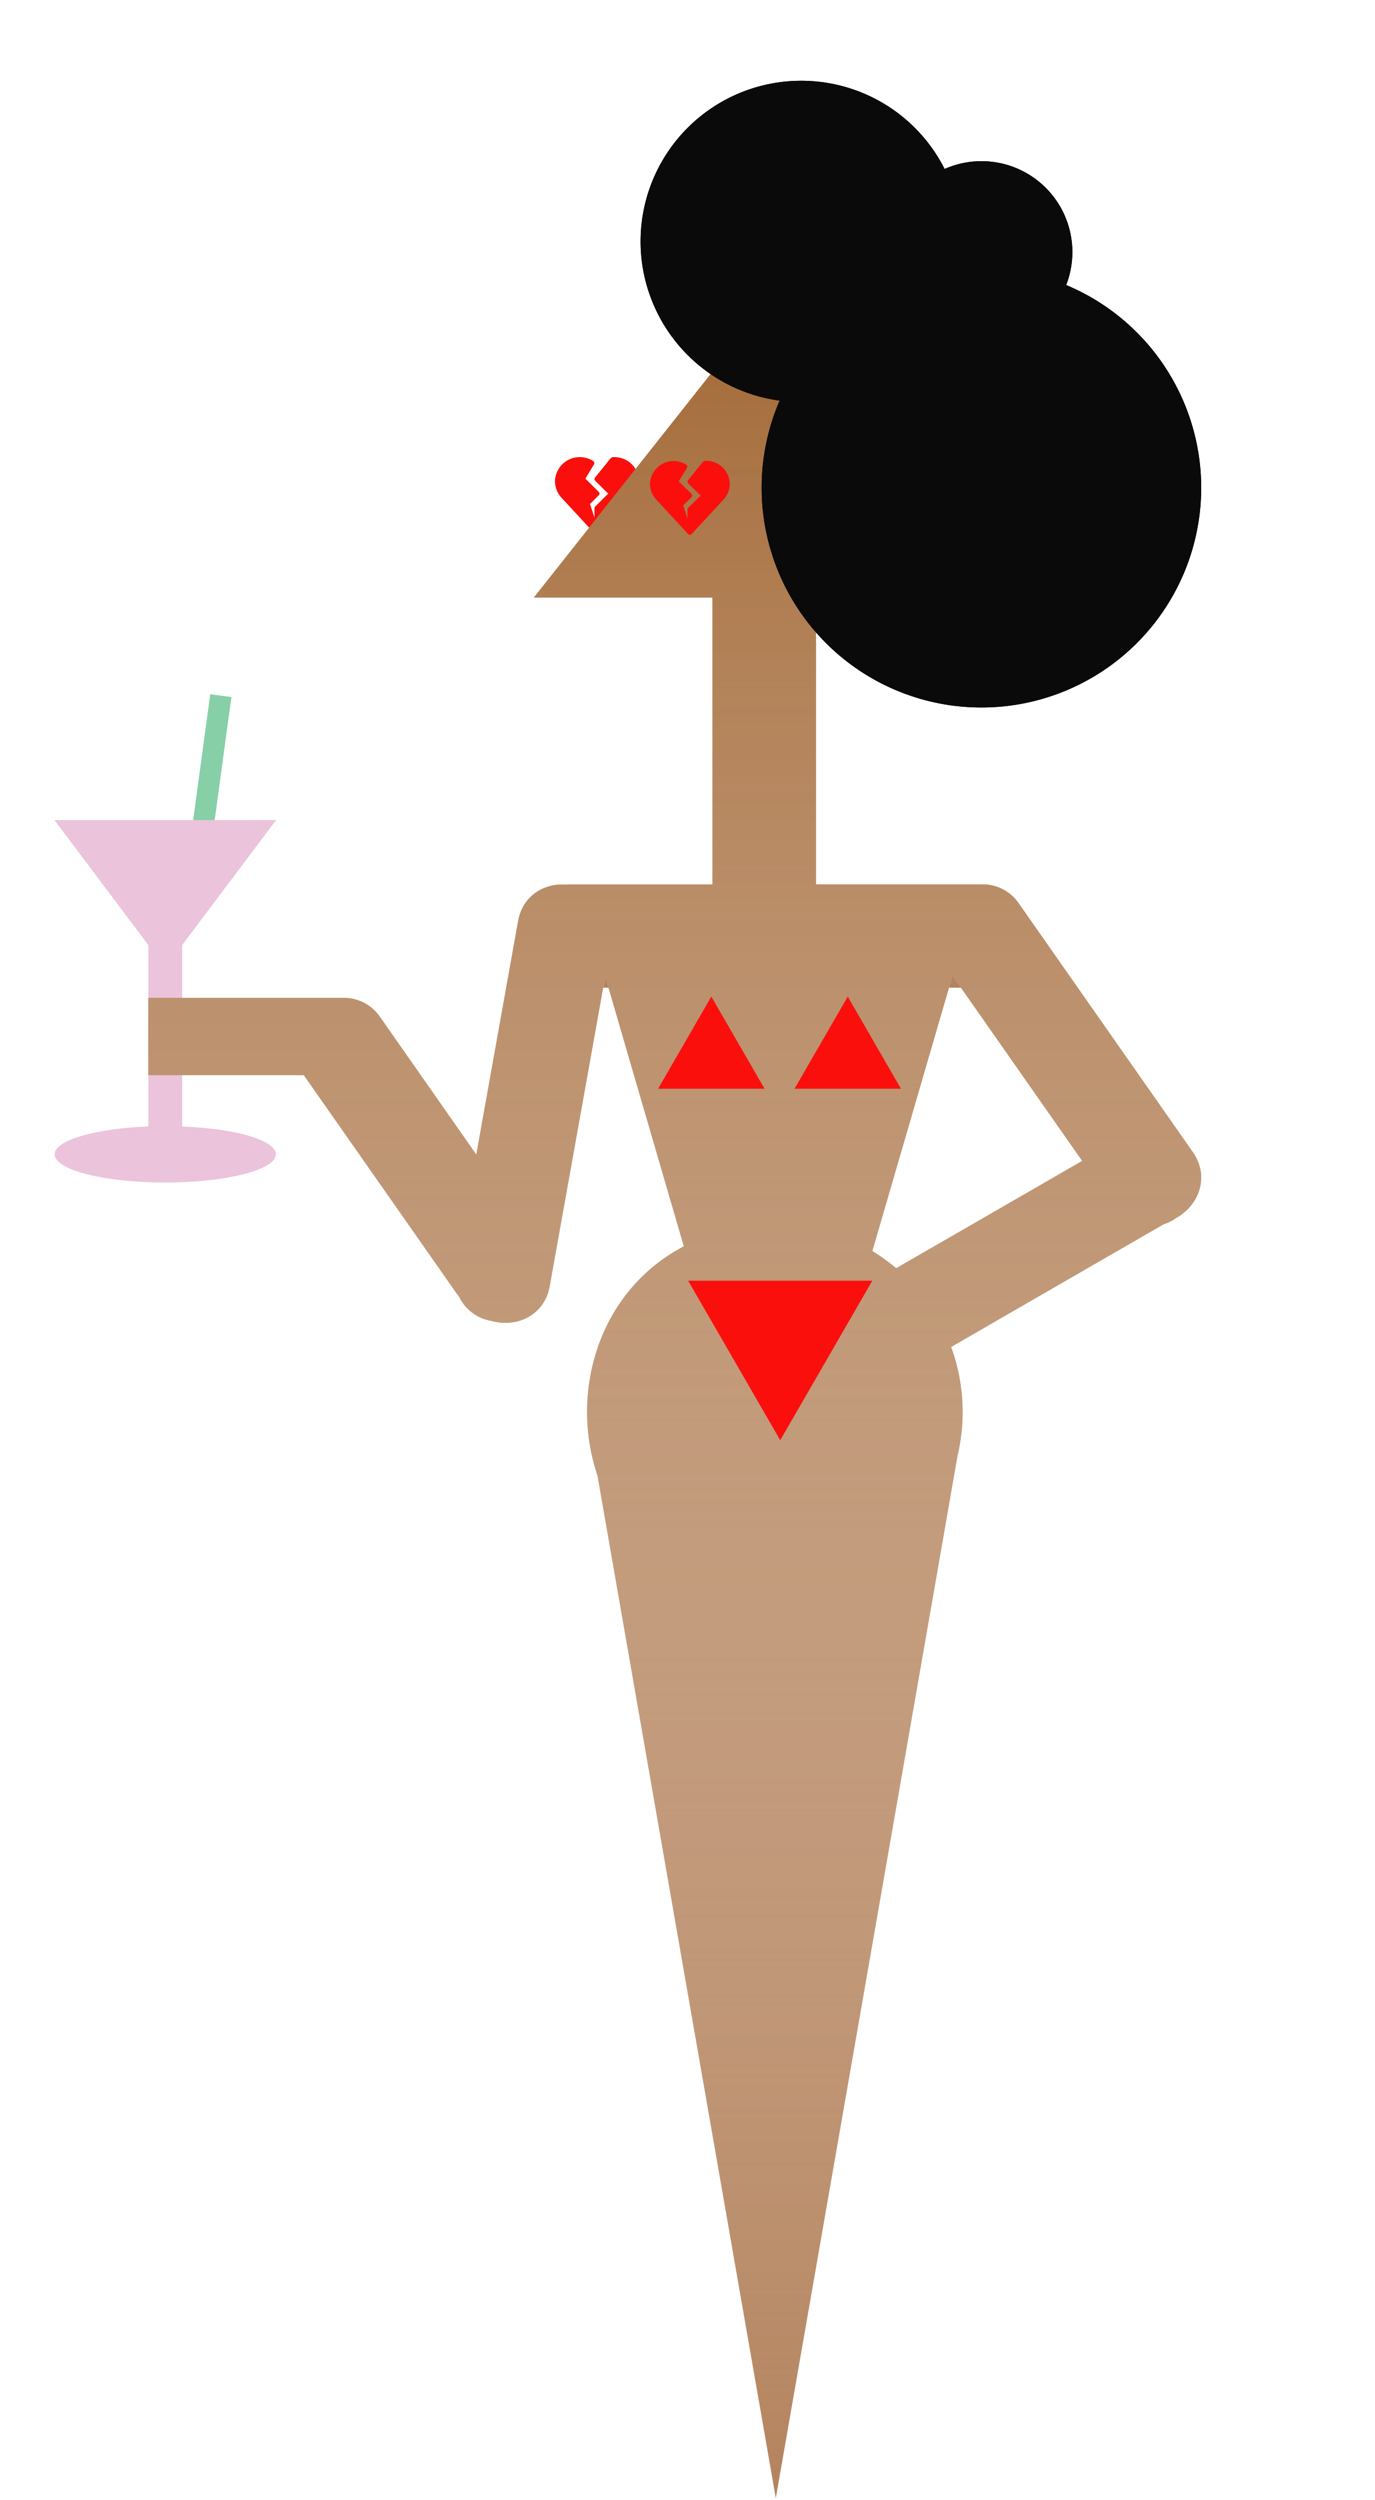 <svg xmlns="http://www.w3.org/2000/svg" xmlns:xlink="http://www.w3.org/1999/xlink" viewBox="0 0 550 1000"><defs><style>.cls-1{fill:#fa0f0c;}.cls-2{fill:#87cfa7;}.cls-3{fill:#ebc3db;}.cls-4{fill:#b4835d;}.cls-5{fill:url(#linear-gradient);}.cls-6{fill:#0b0a0a;}</style><linearGradient id="linear-gradient" x1="269.9" y1="999.13" x2="269.9" y2="96.38" gradientUnits="userSpaceOnUse"><stop offset="0" stop-color="#fff" stop-opacity="0"/><stop offset="1" stop-color="#a0642f"/></linearGradient></defs><g id="Character3-Happy"><path class="cls-1" d="M245.68,182.83a1.65,1.65,0,0,0-1.36.38h0L238,191a1,1,0,0,0,.08,1.29l5.2,5.15-5.2,5.15a.94.94,0,0,0-.29.69V207L236,201.57l3.51-3.46a1,1,0,0,0,0-1.38l-5.36-5.29,3.46-5.71a1,1,0,0,0-.3-1.31l0,0h0A9.91,9.91,0,0,0,222,192.56a9.72,9.72,0,0,0,2.64,6.56l13.43,14.52a0,0,0,0,1,0,0,1,1,0,0,0,1.38,0l0,0h0L253,199.12a9.72,9.72,0,0,0,2.64-6.56A9.86,9.86,0,0,0,245.68,182.83Z"/><rect class="cls-2" x="78.67" y="277.87" width="8.54" height="79.72" transform="translate(43.57 -8.28) rotate(7.74)"/><path class="cls-3" d="M110.34,461.67c0,6.24-19.82,11.29-44.24,11.29s-44.23-5-44.23-11.29c0-5.63,16.24-10.3,37.47-11.14V378L21.78,328h88.65L72.87,378v72.56C94.1,451.37,110.34,456,110.34,461.67Z"/><path class="cls-4" d="M477.27,461l-69.88-99.83a17.5,17.5,0,0,0-13.74-7.46H326.38V96.38L213.55,239H285V353.73H227v.13c-9.28-.92-17.84,4.43-19.71,14.29l-16.77,93.64-38.64-55.22a17.53,17.53,0,0,0-14-7.46H59.34V430h62.18l61.07,87.23a13.36,13.36,0,0,0,1,1.31.06.06,0,0,1,0,0,17.53,17.53,0,0,0,12.76,9.73c10.63,3,21.37-2.4,23.49-13.6l21.42-119.66.82-4.54,1.32,4.54,30.14,103.48C239.29,516.41,227.75,557,239,590.18l71.32,409L383,582.27a75.89,75.89,0,0,0-2.55-43.54l85-49.07,0,0a17,17,0,0,0,4.81-2.38C480,481.86,483.7,470.43,477.27,461Zm-118.8,46.25a78.41,78.41,0,0,0-9.54-6.89l30.66-105.33L381,390.2l3.4,4.85,48.48,69.27Z"/><path class="cls-5" d="M477.27,461l-69.88-99.83a17.5,17.5,0,0,0-13.74-7.46H326.38V96.38L213.55,239H285V353.73H227v.13c-9.28-.92-17.84,4.43-19.71,14.29l-16.77,93.64-38.64-55.22a17.53,17.53,0,0,0-14-7.46H59.34V430h62.18l61.07,87.23a13.36,13.36,0,0,0,1,1.31.06.06,0,0,1,0,0,17.53,17.53,0,0,0,12.76,9.73c10.63,3,21.37-2.4,23.49-13.6l21.42-119.66.82-4.54,1.32,4.54,30.14,103.48C239.29,516.41,227.75,557,239,590.18l71.32,409L383,582.27a75.89,75.89,0,0,0-2.55-43.54l85-49.07,0,0a17,17,0,0,0,4.81-2.38C480,481.86,483.7,470.43,477.27,461Zm-118.8,46.25a78.41,78.41,0,0,0-9.54-6.89l30.66-105.33L381,390.2l3.4,4.85,48.48,69.27Z"/><polygon class="cls-4" points="243.43 395.05 241.29 395.05 242.11 390.51 243.43 395.05"/><polygon class="cls-4" points="384.4 395.05 379.59 395.05 381 390.19 384.4 395.05"/><path class="cls-6" d="M480.48,195.09a87.91,87.91,0,1,1-168.63-34.85,64.26,64.26,0,1,1,66-92.65A36.35,36.35,0,0,1,426.47,114,87.93,87.93,0,0,1,480.48,195.09Z"/><path class="cls-6" d="M480.48,195.09a87.91,87.91,0,1,1-168.63-34.85,64.26,64.26,0,1,1,66-92.65A36.35,36.35,0,0,1,426.47,114,87.93,87.93,0,0,1,480.48,195.09Z"/><polygon class="cls-1" points="284.53 398.59 263.25 435.45 305.82 435.45 284.53 398.59"/><polygon class="cls-1" points="312.09 576.03 348.93 512.23 275.25 512.23 312.09 576.03"/><polygon class="cls-1" points="339.1 398.59 317.81 435.45 360.38 435.45 339.1 398.59"/><path class="cls-1" d="M282.49,184.33a1.56,1.56,0,0,0-1.29.36h0l-6,7.38a.94.94,0,0,0,.07,1.24l5,4.9-5,4.9a.91.91,0,0,0-.27.65v3.55l-1.74-5.15,3.34-3.3a.93.93,0,0,0,0-1.31l-5.1-5,3.29-5.43a.94.94,0,0,0-.29-1.25l0,0h0A9.43,9.43,0,0,0,260,193.59a9.24,9.24,0,0,0,2.51,6.24l12.79,13.82h0a.91.91,0,0,0,1.31,0,.08.08,0,0,0,0,0h0l12.78-13.82a9.24,9.24,0,0,0,2.51-6.24A9.37,9.37,0,0,0,282.49,184.33Z"/></g></svg>